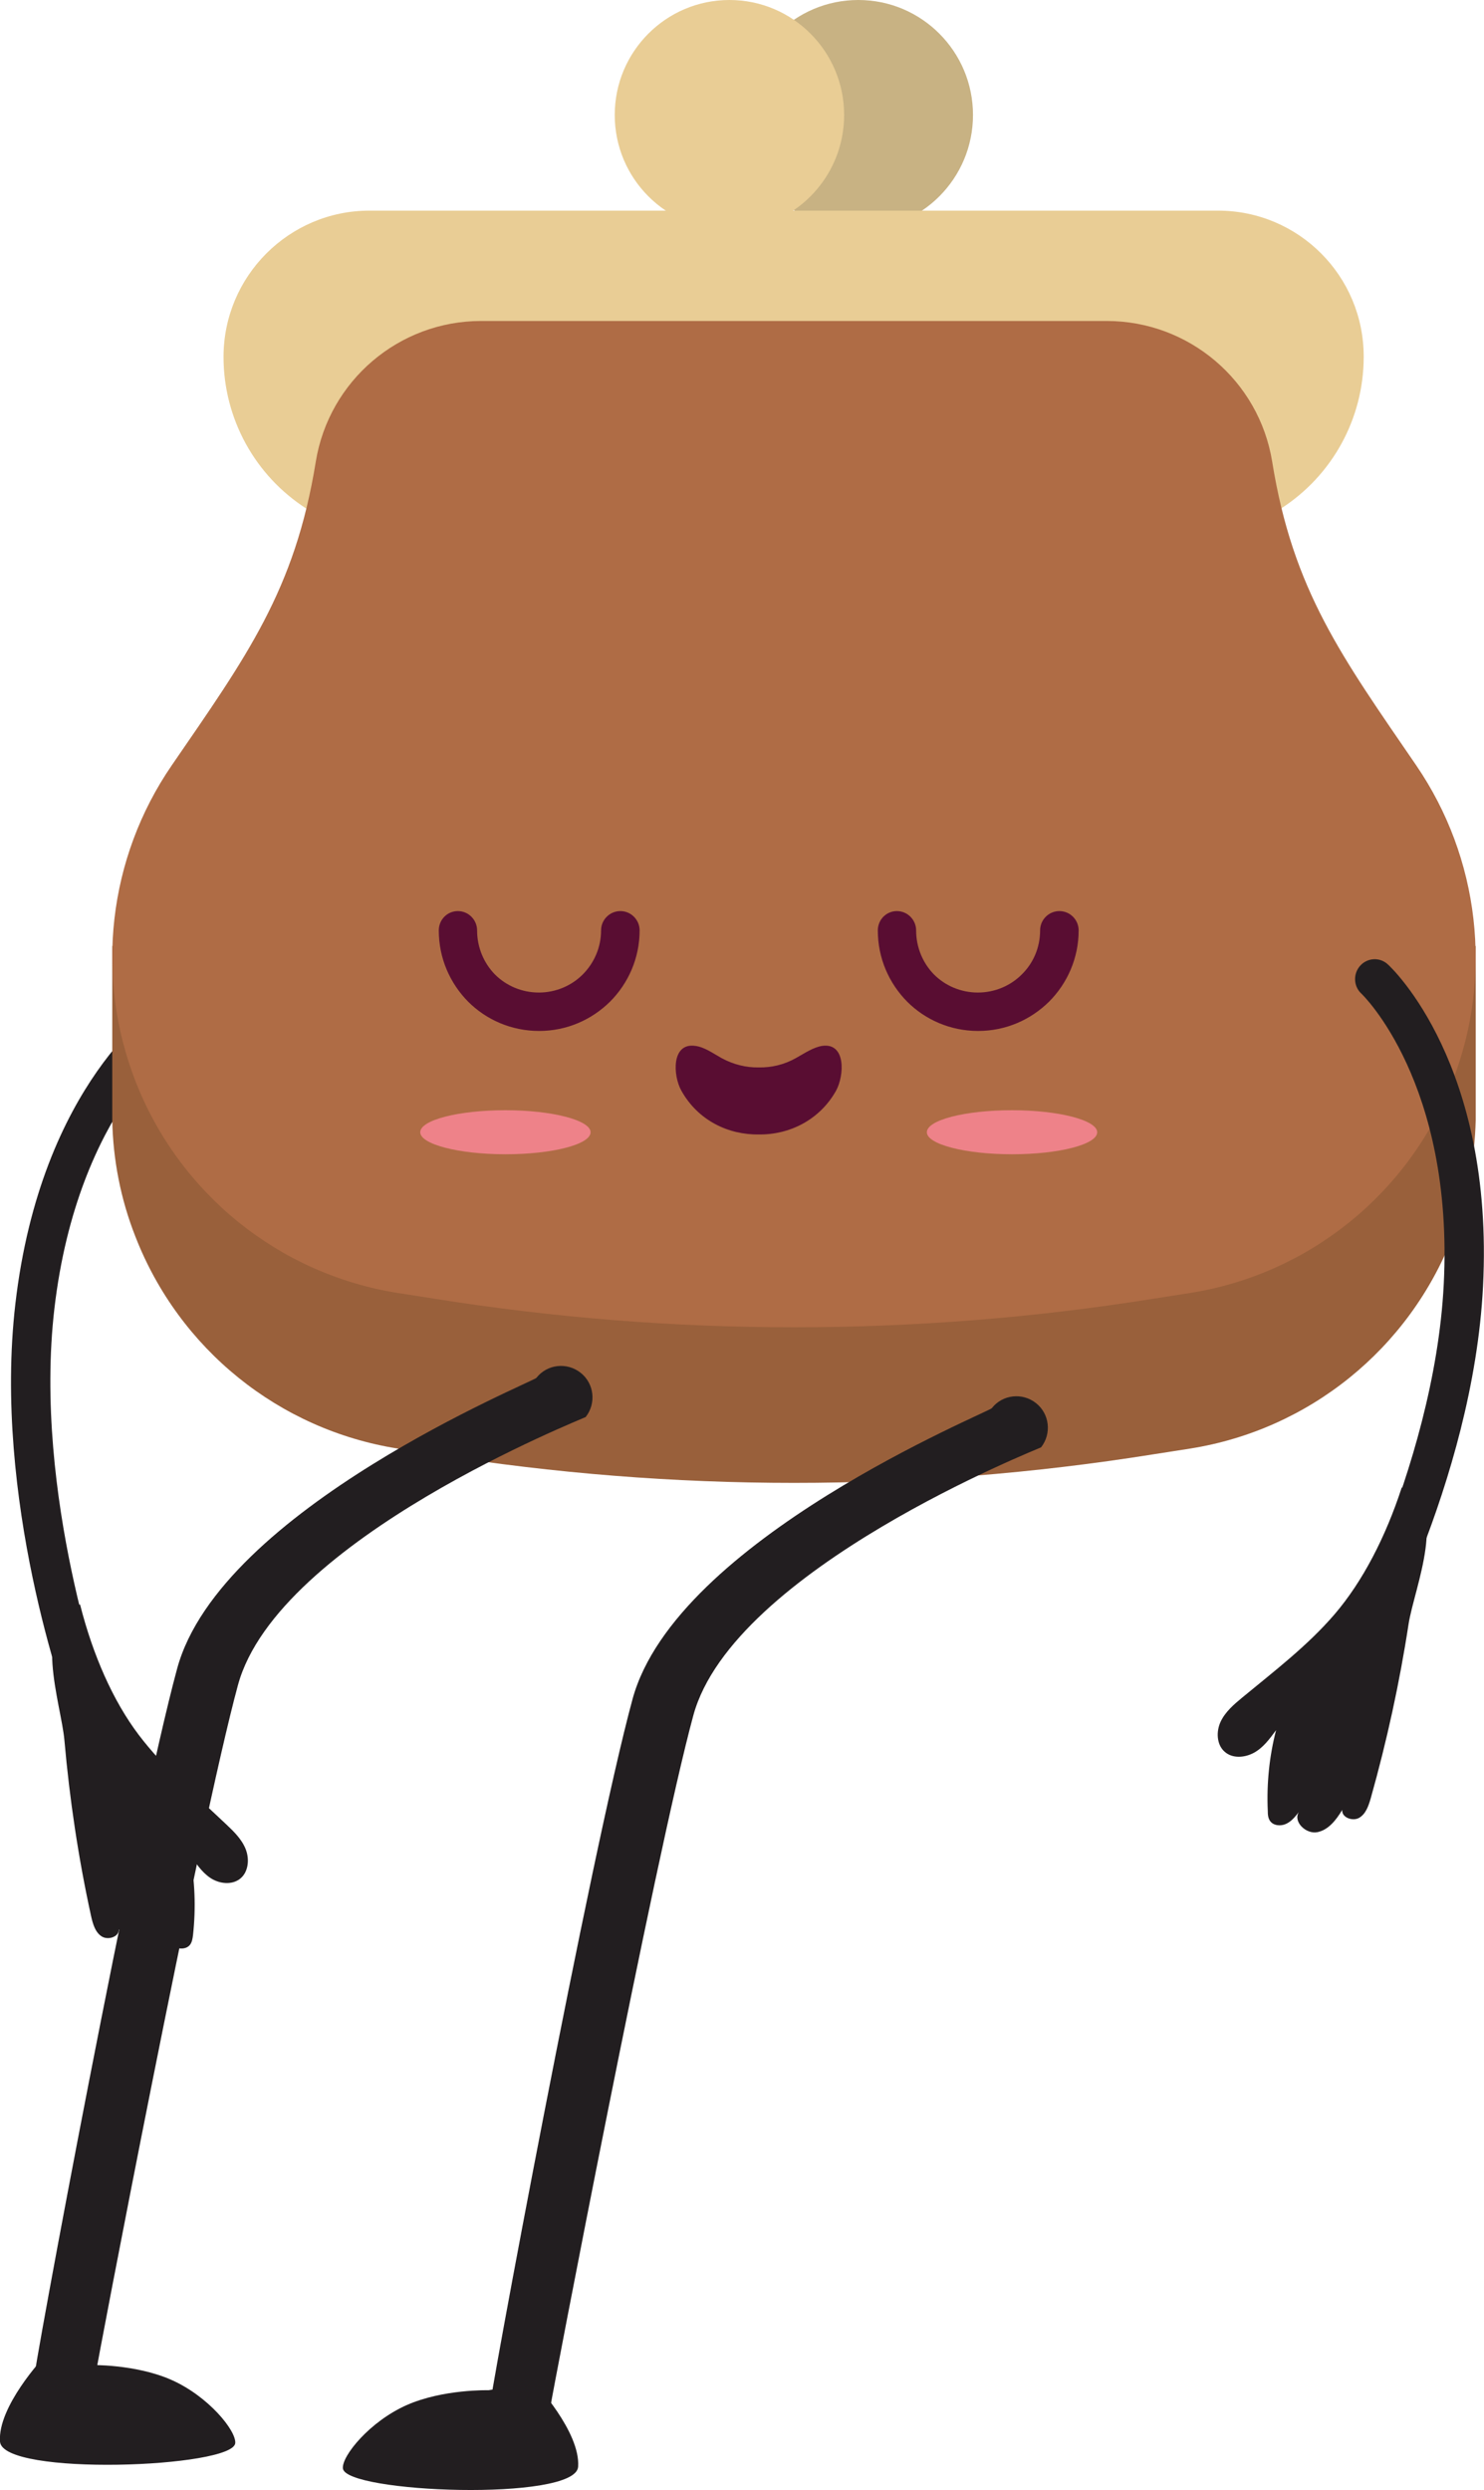 <svg width="152" height="255" viewBox="0 0 152 255" fill="none" xmlns="http://www.w3.org/2000/svg">
<g clip-path="url(#clip0)">
<path d="M7.224 175.403C7.149 175.303 7.099 175.178 7.049 175.053C6.724 174.176 -0.75 153.531 1.575 133.513C4.199 110.965 16.172 102.972 16.672 102.647C17.597 102.045 18.847 102.296 19.447 103.248C20.047 104.2 19.797 105.428 18.847 106.029C18.747 106.129 7.974 113.495 5.574 133.989C3.35 153.08 10.748 173.449 10.823 173.675C11.198 174.727 10.673 175.88 9.624 176.255C8.724 176.581 7.699 176.205 7.224 175.403Z" fill="#221E20"/>
<path d="M151.126 96.884H148.401C147.501 94.729 146.376 92.625 145.002 90.671C137.403 79.597 132.379 72.782 130.279 59.629C128.929 51.311 121.755 45.172 113.357 45.172H49.242C40.819 45.172 33.67 51.285 32.32 59.629C30.195 72.782 25.196 79.597 17.598 90.671C16.248 92.65 15.123 94.729 14.198 96.884H11.498V114.697C11.573 118.731 12.348 122.79 13.873 126.648C18.347 138.148 28.571 146.416 40.744 148.345L44.593 148.946C68.939 152.83 93.735 152.83 118.056 148.946L121.905 148.345C134.078 146.416 144.302 138.148 148.776 126.648C150.276 122.79 151.051 118.731 151.151 114.697V96.884H151.126Z" fill="#99603B"/>
<path d="M87.911 23.551C94.399 23.551 99.659 18.279 99.659 11.775C99.659 5.272 94.399 0 87.911 0C81.423 0 76.163 5.272 76.163 11.775C76.163 18.279 81.423 23.551 87.911 23.551Z" fill="#C8B283"/>
<path d="M124.755 21.571H37.844C29.595 21.571 22.896 28.286 22.896 36.554C22.896 42.867 26.121 48.73 31.42 52.112L45.068 60.806H117.506L131.154 52.112C136.453 48.73 139.677 42.867 139.677 36.554C139.702 28.286 133.028 21.571 124.755 21.571Z" fill="#E9CD95"/>
<path d="M113.357 32.871H49.267C40.868 32.871 33.695 38.984 32.345 47.277C30.22 60.456 25.221 67.27 17.597 78.369C11.073 87.865 9.699 99.966 13.873 110.714C18.347 122.214 28.57 130.482 40.743 132.411L44.593 133.012C68.939 136.895 93.735 136.895 118.056 133.012L121.905 132.411C134.078 130.482 144.301 122.214 148.776 110.714C152.95 99.991 151.55 87.865 145.051 78.369C137.453 67.27 132.428 60.481 130.304 47.277C128.954 38.959 121.755 32.871 113.357 32.871Z" fill="#AF6C45"/>
<path d="M74.713 23.551C81.201 23.551 86.461 18.279 86.461 11.775C86.461 5.272 81.201 0 74.713 0C68.225 0 62.965 5.272 62.965 11.775C62.965 18.279 68.225 23.551 74.713 23.551Z" fill="#E9CD95"/>
<path fill-rule="evenodd" clip-rule="evenodd" d="M73.913 108.36C72.963 107.833 72.164 107.232 71.214 107.107C68.764 106.756 68.914 110.138 69.789 111.692C71.489 114.748 74.613 116.227 77.713 116.176C80.812 116.227 83.937 114.723 85.636 111.692C86.486 110.138 86.661 106.756 84.212 107.107C83.287 107.257 82.462 107.833 81.512 108.36C80.312 109.036 79.012 109.337 77.713 109.312C76.413 109.337 75.113 109.011 73.913 108.36Z" fill="#590D32"/>
<path fill-rule="evenodd" clip-rule="evenodd" d="M51.767 118.206C56.566 118.206 60.491 117.204 60.491 115.951C60.491 114.723 56.566 113.696 51.767 113.696C46.968 113.696 43.044 114.698 43.044 115.951C43.044 117.179 46.968 118.206 51.767 118.206Z" fill="#EE8289"/>
<path fill-rule="evenodd" clip-rule="evenodd" d="M103.658 118.206C108.457 118.206 112.382 117.204 112.382 115.951C112.382 114.723 108.457 113.696 103.658 113.696C98.859 113.696 94.935 114.698 94.935 115.951C94.935 117.179 98.834 118.206 103.658 118.206Z" fill="#EE8289"/>
<path fill-rule="evenodd" clip-rule="evenodd" d="M48.867 95.281C48.867 94.204 47.992 93.302 46.893 93.302C45.818 93.302 44.943 94.179 44.943 95.281C44.943 98.137 46.093 100.693 47.942 102.572C49.792 104.426 52.367 105.578 55.216 105.578C58.066 105.578 60.615 104.426 62.49 102.572C64.34 100.718 65.514 98.137 65.514 95.281C65.514 94.204 64.64 93.302 63.54 93.302C62.465 93.302 61.565 94.179 61.565 95.281C61.565 97.035 60.84 98.638 59.69 99.791C58.541 100.943 56.941 101.645 55.191 101.645C53.441 101.645 51.842 100.943 50.692 99.791C49.567 98.638 48.867 97.035 48.867 95.281Z" fill="#590D32"/>
<path fill-rule="evenodd" clip-rule="evenodd" d="M93.835 95.281C93.835 94.204 92.96 93.302 91.86 93.302C90.785 93.302 89.911 94.179 89.911 95.281C89.911 98.137 91.06 100.693 92.91 102.572C94.76 104.426 97.334 105.578 100.184 105.578C103.033 105.578 105.583 104.426 107.458 102.572C109.307 100.718 110.482 98.137 110.482 95.281C110.482 94.204 109.607 93.302 108.508 93.302C107.433 93.302 106.533 94.179 106.533 95.281C106.533 97.035 105.833 98.638 104.658 99.791C103.508 100.943 101.909 101.645 100.159 101.645C98.409 101.645 96.809 100.943 95.66 99.791C94.535 98.638 93.835 97.035 93.835 95.281Z" fill="#590D32"/>
<path d="M137.852 172.798C137.502 172.798 137.177 172.723 136.853 172.522C135.878 171.971 135.553 170.743 136.103 169.766C136.203 169.566 146.901 150.675 147.876 131.534C148.926 110.889 139.527 101.82 139.427 101.744C138.627 100.993 138.577 99.715 139.327 98.888C140.077 98.061 141.352 98.011 142.152 98.763C142.602 99.164 153.05 109.06 151.9 131.734C150.875 151.878 140.052 170.969 139.602 171.77C139.227 172.422 138.552 172.798 137.852 172.798Z" fill="#221E20"/>
<path d="M9.324 196.198C9.499 196.975 9.724 197.827 10.373 198.278C11.023 198.729 12.198 198.378 12.173 197.576C12.723 198.629 13.448 199.706 14.573 200.007C15.723 200.307 17.122 199.105 16.597 198.078C16.947 198.579 17.297 199.08 17.822 199.355C18.347 199.631 19.072 199.631 19.447 199.18C19.672 198.904 19.722 198.528 19.772 198.153C20.072 195.397 19.972 192.591 19.447 189.86C20.022 190.762 20.647 191.714 21.547 192.315C22.447 192.916 23.721 193.067 24.571 192.415C25.446 191.739 25.571 190.411 25.171 189.384C24.771 188.357 23.946 187.555 23.146 186.803C20.047 183.872 16.797 181.066 14.223 177.684C11.548 174.151 9.499 169.441 8.199 164.305C3.125 165.808 6.274 174.477 6.599 178.235C7.124 184.223 8.024 190.261 9.324 196.198Z" fill="#221E20"/>
<path d="M140.402 184.147C140.177 184.923 139.902 185.75 139.227 186.151C138.552 186.552 137.402 186.126 137.477 185.349C136.877 186.352 136.077 187.404 134.928 187.629C133.778 187.855 132.428 186.577 133.028 185.575C132.653 186.051 132.278 186.527 131.728 186.777C131.203 187.028 130.453 186.978 130.103 186.502C129.878 186.201 129.853 185.825 129.853 185.45C129.728 182.669 130.003 179.888 130.703 177.182C130.053 178.059 129.404 178.961 128.454 179.487C127.504 180.013 126.229 180.113 125.429 179.386C124.604 178.66 124.554 177.307 125.029 176.305C125.504 175.303 126.379 174.551 127.229 173.85C130.503 171.144 133.928 168.538 136.702 165.306C139.577 161.949 141.926 157.389 143.576 152.328C148.55 154.157 144.851 162.6 144.276 166.308C143.351 172.346 142.051 178.284 140.402 184.147Z" fill="#221E20"/>
<path d="M6.599 246.932C6.773 246.932 6.948 246.907 7.123 246.882C8.873 246.607 10.073 244.928 9.798 243.174C9.748 242.999 20.446 187.003 24.371 172.572C28.445 157.565 59.915 145.213 59.99 145.113C61.09 143.71 60.865 141.68 59.465 140.578C58.065 139.476 56.04 139.701 54.941 141.104C54.616 141.505 22.596 154.508 18.147 170.868C13.847 186.677 3.274 243.425 3.399 244.201C3.674 245.805 5.024 246.932 6.599 246.932Z" fill="#221E20"/>
<path d="M9.173 242.197C9.173 242.197 13.848 242.072 17.572 243.726C21.346 245.404 24.196 248.912 24.096 250.19C23.921 252.72 0.25 253.622 -0 250.039C-0.25 246.457 4.449 241.446 4.449 241.446L9.173 242.197Z" fill="#221E20"/>
<path d="M53.216 250.015C53.391 250.015 53.566 249.99 53.741 249.965C55.491 249.689 56.691 248.01 56.416 246.257C56.391 246.081 67.089 190.11 71.013 175.679C75.088 160.672 106.557 148.295 106.632 148.22C107.732 146.817 107.507 144.788 106.107 143.685C104.708 142.583 102.683 142.808 101.583 144.211C101.233 144.637 69.239 157.64 64.789 174.001C60.49 189.81 49.917 246.557 50.042 247.334C50.292 248.887 51.666 250.015 53.216 250.015Z" fill="#221E20"/>
<path d="M50.041 244.778C50.041 244.778 45.367 244.653 41.643 246.306C37.868 247.985 35.019 251.492 35.119 252.77C35.294 255.301 58.965 256.203 59.215 252.62C59.465 249.037 54.766 244.026 54.766 244.026L50.041 244.778Z" fill="#221E20"/>
</g>
<defs>
<clipPath id="clip0">
<rect width="152" height="255" fill="white"/>
</clipPath>
</defs>
</svg>
